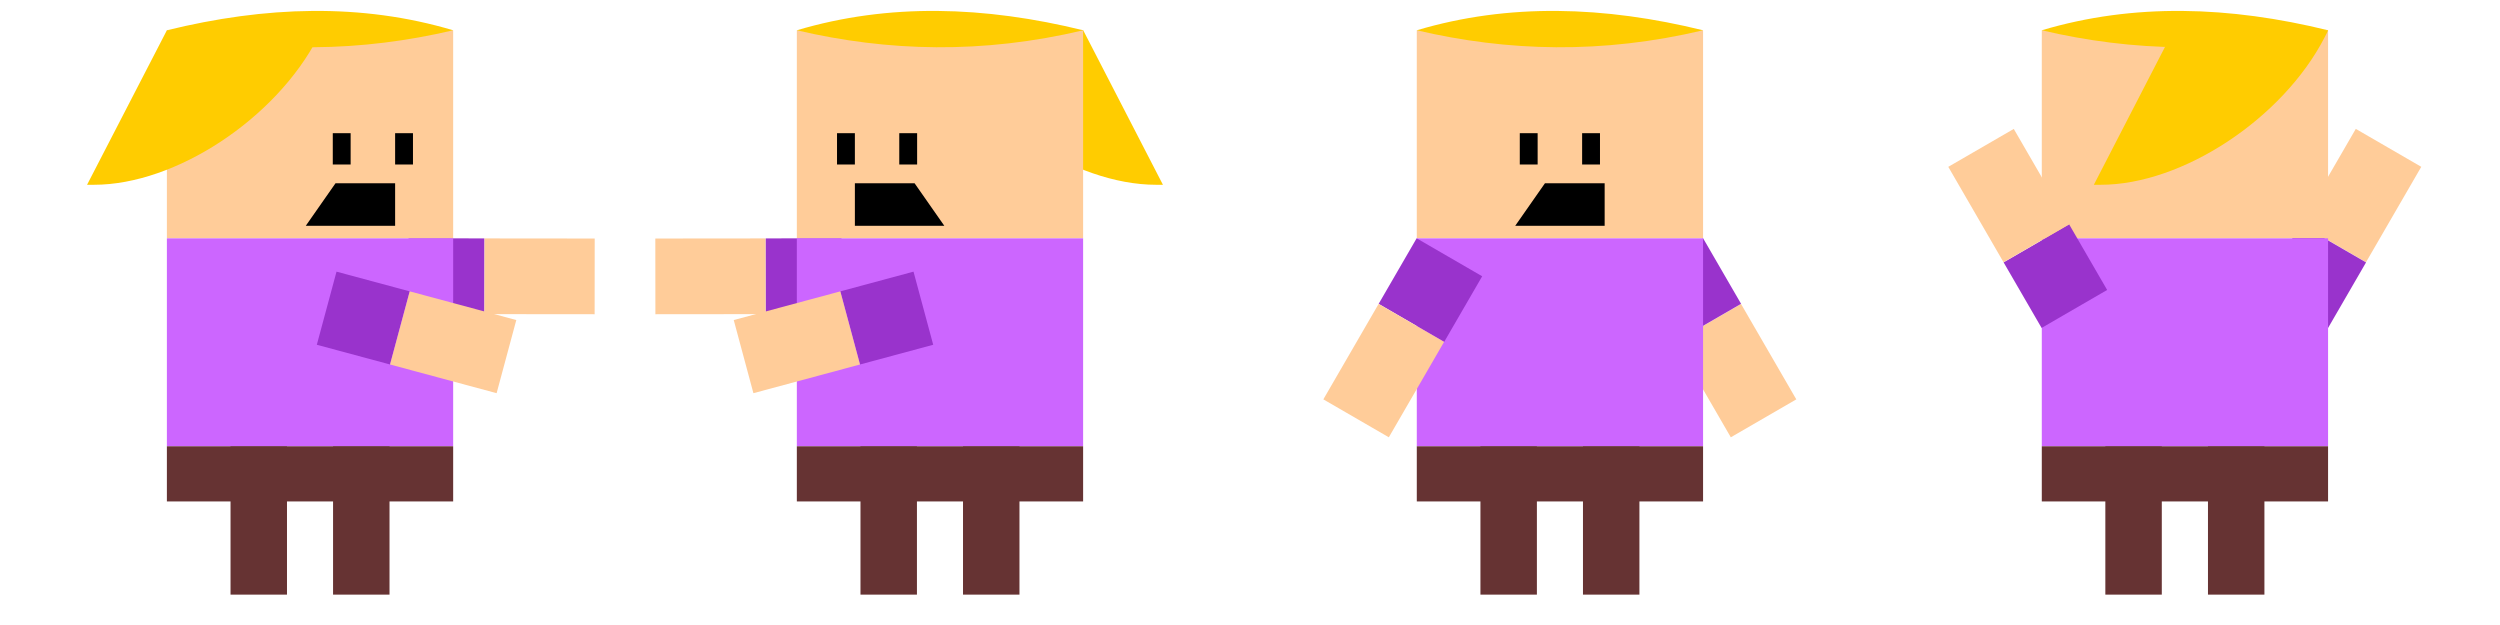 <svg xmlns="http://www.w3.org/2000/svg" xml:space="preserve" width="326.54mm" height="81.635mm" version="1.1"
style="fill-rule:evenodd" viewBox="0 0 26747 6687">
 <!-- @treedbox, treedbox.com -->
 <defs>
  <style type="text/css">
   <![CDATA[
    .fil0 {fill:none}
    .fil4 {fill:black}
    .fil1 {fill:#663333}
    .fil3 {fill:#9933CC}
    .fil5 {fill:#CC66FF}
    .fil6 {fill:#FFCC00}
    .fil7 {fill:#FFCC00}
    .fil2 {fill:#FFCC99}
   ]]>
  </style>
 </defs>
 <g>
  <rect class="fil0" x="13373" width="6687" height="6687"/>
  <rect class="fil0" x="20060" width="6687" height="6687"/>
  <rect class="fil0" width="6687" height="6687"/>
  <g>
   <rect class="fil1" x="15839" y="4775" width="604" height="1587"/>
   <rect class="fil1" x="16936" y="4775" width="604" height="1587"/>
  </g>
  <g>
   <rect class="fil2" transform="matrix(0.865 -0.501 0.501 0.865 17926.6 3657.98)" width="810" height="1180"/>
   <rect class="fil3" transform="matrix(0.832 -0.482 0.482 0.832 17519.9 2955.49)" width="843" height="843"/>
  </g>
  <rect class="fil2" x="15158" y="324" width="3063" height="2225"/>
  <g>
   <rect class="fil4" x="16927" y="1425" width="191" height="335"/>
   <rect class="fil4" x="16260" y="1425" width="191" height="335"/>
  </g>
  <rect class="fil5" x="15158" y="2550" width="3063" height="2225"/>
  <polygon class="fil4" points="16211,2416 16529,1961 17168,1961 17168,2416 "/>
  <g>
   <rect class="fil3" transform="matrix(0.832 0.482 -0.482 0.832 15156.3 2549.69)" width="843" height="843"/>
   <rect class="fil2" transform="matrix(0.865 0.501 -0.501 0.865 14749.4 3252.11)" width="810" height="1180"/>
  </g>
  <rect class="fil1" x="15158" y="4775" width="3063" height="590"/>
  <g>
   <rect class="fil1" x="22525" y="4775" width="604" height="1587"/>
   <rect class="fil1" x="23623" y="4775" width="604" height="1587"/>
  </g>
  <g>
   <rect class="fil2" transform="matrix(0.865 0.501 -0.501 0.865 25204.5 1378.96)" width="810" height="1180"/>
   <rect class="fil3" transform="matrix(0.832 0.482 0.482 -0.832 24206.5 3102.7)" width="843" height="843"/>
  </g>
  <rect class="fil2" x="21845" y="324" width="3063" height="2225"/>
  <rect class="fil5" x="21845" y="2550" width="3063" height="2225"/>
  <g>
   <rect class="fil3" transform="matrix(0.832 -0.482 -0.482 -0.832 21842.9 3508.61)" width="843" height="843"/>
   <rect class="fil2" transform="matrix(0.865 -0.501 0.501 0.865 20844.6 1785.06)" width="810" height="1180"/>
  </g>
  <rect class="fil1" x="21845" y="4775" width="3063" height="590"/>
  <g>
   <rect class="fil1" x="2466" y="4775" width="604" height="1587"/>
   <rect class="fil1" x="3563" y="4775" width="604" height="1587"/>
  </g>
  <g>
   <rect class="fil2" transform="matrix(-0.001 1 -1 -0.001 6362.38 2552.05)" width="810" height="1180"/>
   <rect class="fil3" transform="matrix(-0.001 0.961 0.961 0.001 4370.61 2549.68)" width="843" height="843"/>
  </g>
  <rect class="fil2" x="1785" y="324" width="3063" height="2225"/>
  <path class="fil6" d="M3438 324l-1653 0 -854 1653c26,0 49,0 74,0 874,0 1947,-707 2397,-1579 13,-25 26,-51 36,-74l0 0z"/>
  <rect class="fil4" x="4227" y="1425" width="191" height="335"/>
  <rect class="fil4" x="3560" y="1425" width="191" height="335"/>
  <rect class="fil5" x="1785" y="2550" width="3063" height="2225"/>
  <polygon class="fil4" points="3271,2416 3589,1961 4227,1961 4227,2416 "/>
  <g>
   <rect class="fil3" transform="matrix(0.25 -0.928 0.928 0.25 3389.18 3688.73)" width="843" height="843"/>
   <rect class="fil2" transform="matrix(0.26 -0.966 0.966 0.26 4172.97 3899.91)" width="810" height="1180"/>
  </g>
  <rect class="fil1" x="1785" y="4775" width="3063" height="590"/>
  <rect class="fil0" x="6687" width="6687" height="6687"/>
  <g>
   <rect class="fil1" x="10303" y="4775" width="604" height="1587"/>
   <rect class="fil1" x="9206" y="4775" width="604" height="1587"/>
  </g>
  <g>
   <rect class="fil2" transform="matrix(0.001 1 1 -0.001 7010.91 2552.05)" width="810" height="1180"/>
   <rect class="fil3" transform="matrix(0.001 0.961 -0.961 0.001 9002.68 2549.68)" width="843" height="843"/>
  </g>
  <path class="fil6" d="M9936 324l1653 0 853 1653c-25,0 -48,0 -74,0 -874,0 -1947,-707 -2397,-1579 -13,-25 -26,-51 -35,-74l0 0z"/>
  <rect class="fil2" x="8525" y="324" width="3063" height="2225"/>
  <rect class="fil4" x="8955" y="1425" width="191" height="335"/>
  <rect class="fil4" x="9621" y="1425" width="191" height="335"/>
  <rect class="fil5" x="8525" y="2550" width="3063" height="2225"/>
  <polygon class="fil4" points="10103,2416 9785,1961 9146,1961 9146,2416 "/>
  <g>
   <rect class="fil3" transform="matrix(-0.25 -0.928 -0.928 0.25 9984.12 3688.73)" width="843" height="843"/>
   <rect class="fil2" transform="matrix(-0.26 -0.966 -0.966 0.26 9200.32 3899.91)" width="810" height="1180"/>
  </g>
  <rect class="fil1" x="8525" y="4775" width="3063" height="590"/>
  <path class="fil7" d="M4848 324c-983,-293 -2009,-259 -3063,0 1079,256 2093,228 3063,0z"/>
  <path class="fil7" d="M8525 324c984,-293 2009,-259 3064,0 -1079,256 -2094,228 -3064,0z"/>
  <path class="fil7" d="M15158 324c983,-293 2009,-259 3063,0 -1079,256 -2094,228 -3063,0z"/>
  <path class="fil7" d="M21845 324c983,-293 2008,-259 3063,0 -1079,256 -2094,228 -3063,0z"/>
  <path class="fil6" d="M24908 324l-1653 0 -853 1653c25,0 48,0 74,0 873,0 1947,-707 2396,-1579 13,-25 27,-51 36,-74l0 0z"/>
 </g>
</svg>

